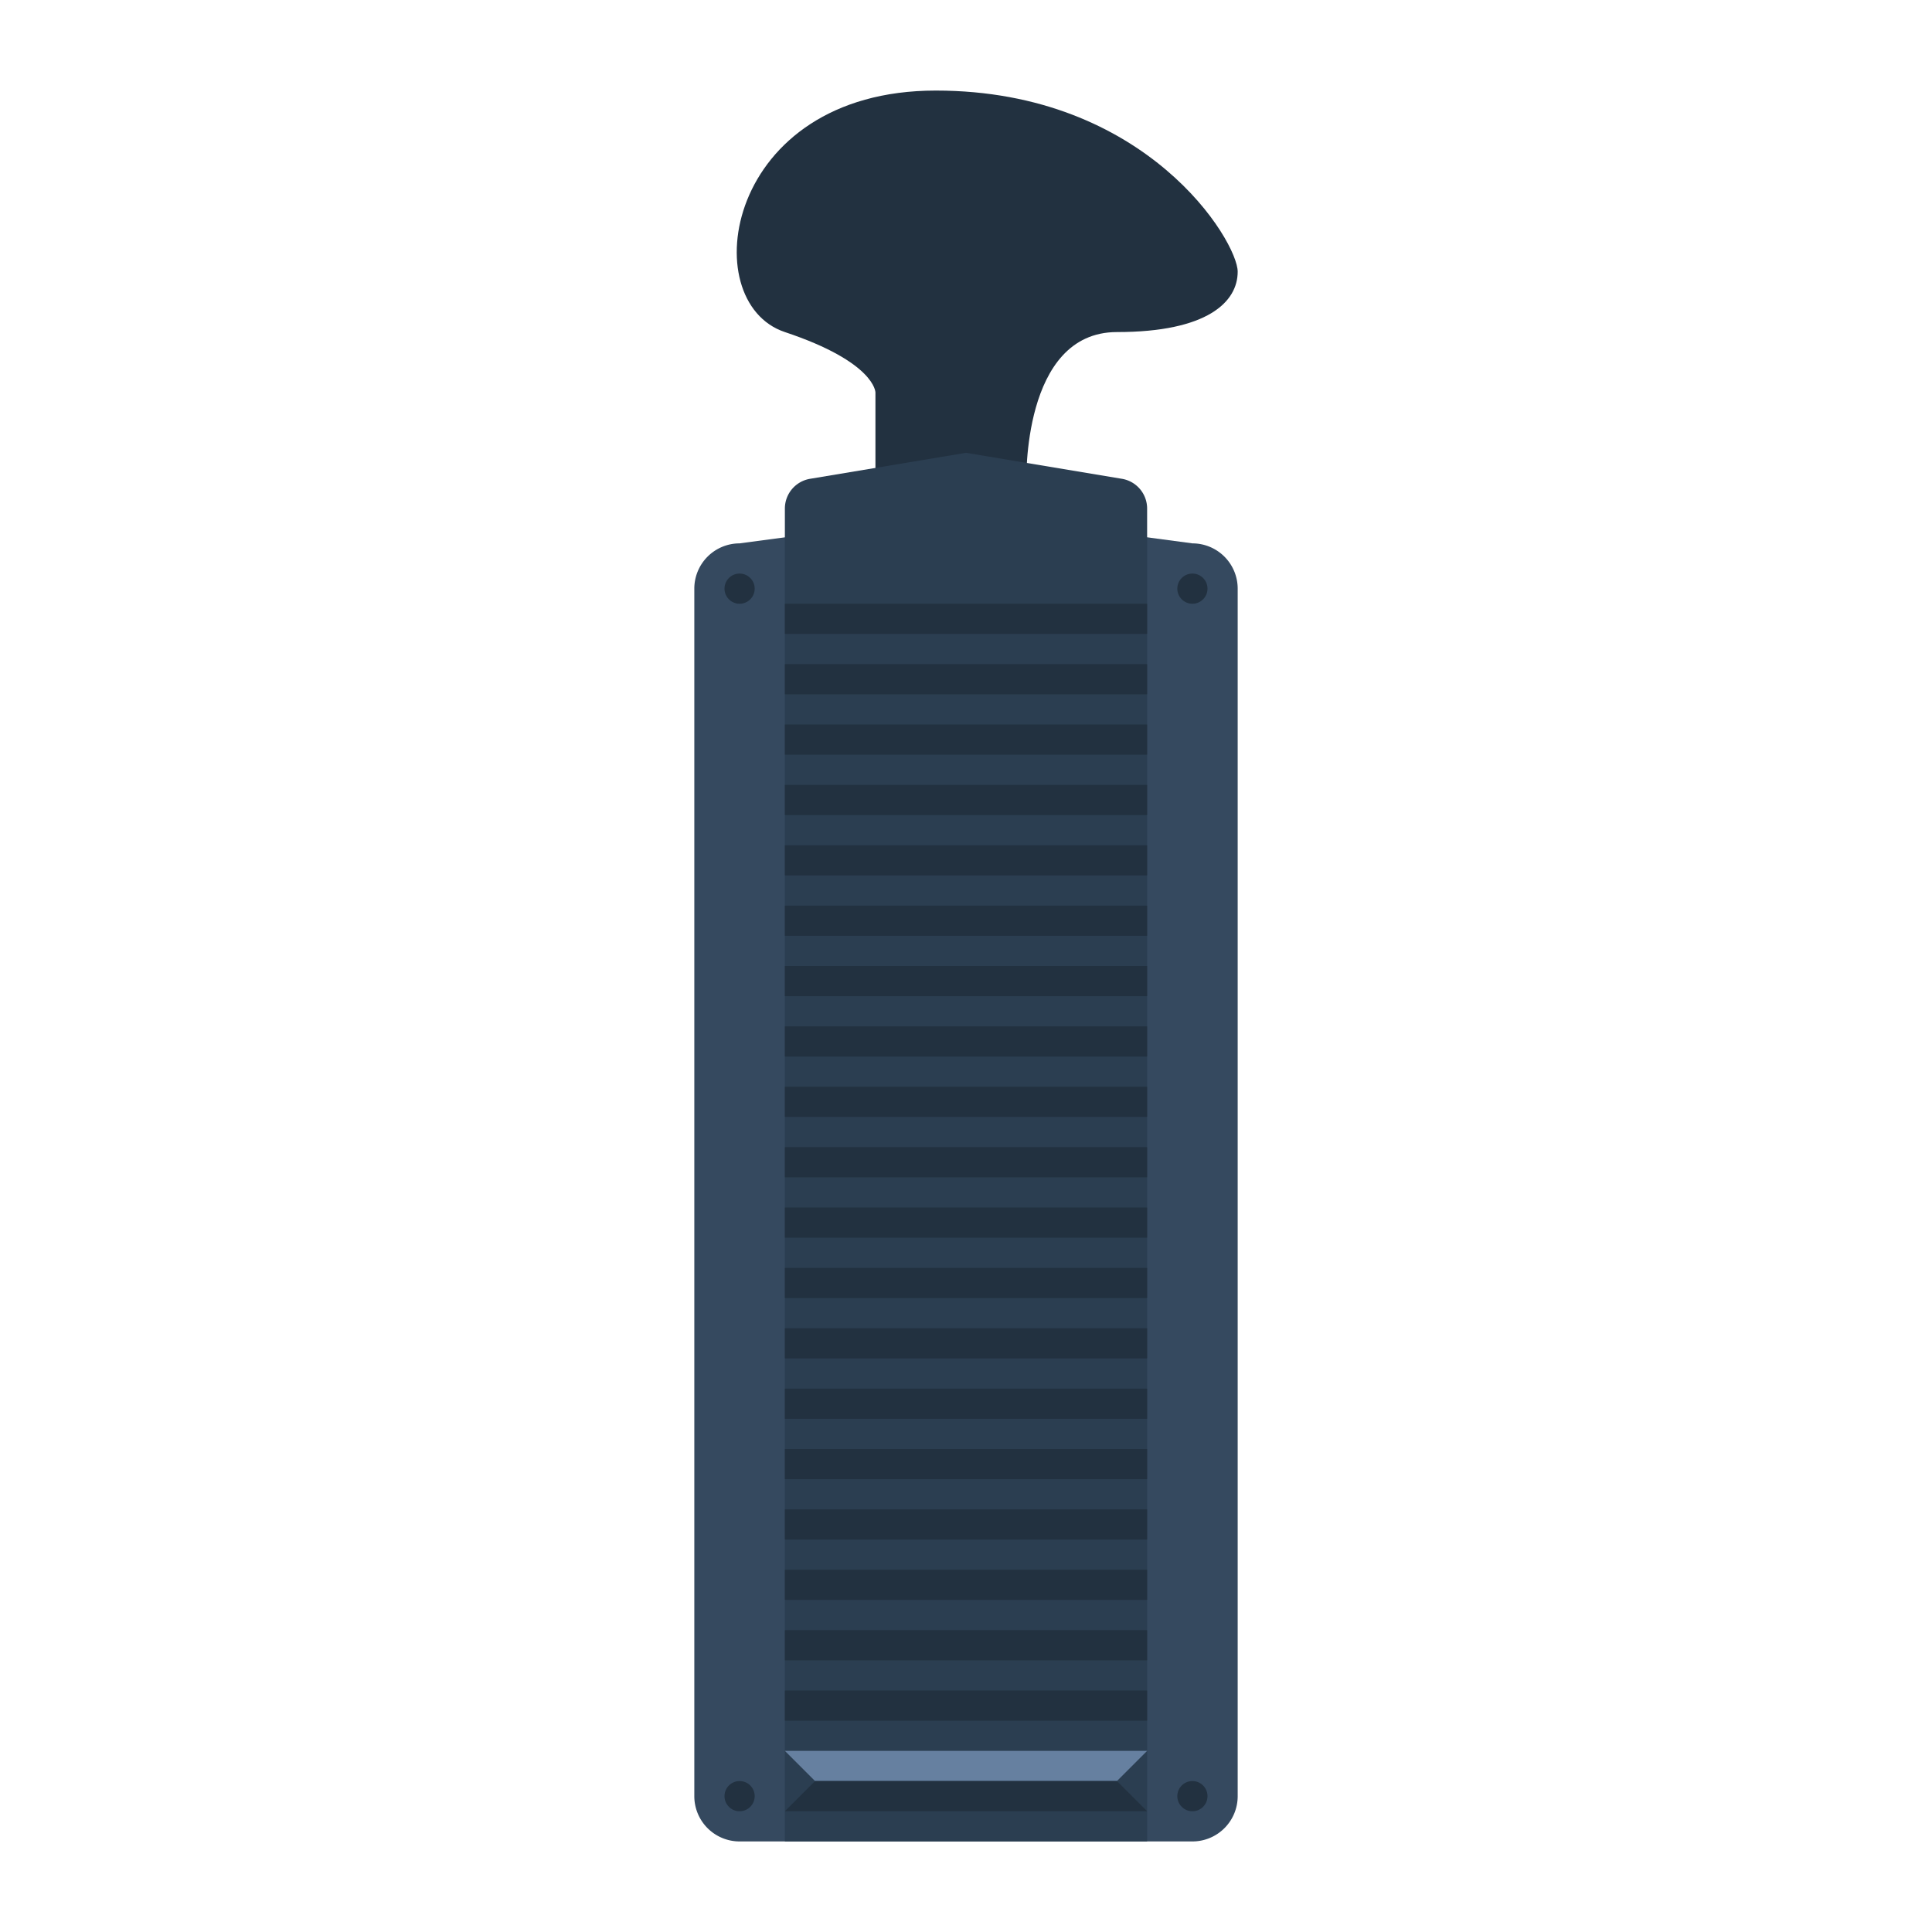 <svg xmlns="http://www.w3.org/2000/svg" viewBox="0 0 256 256"><path fill="#223140" d="M116 64V52s0-4-12-8-8-32 20-32 40 20 40 24-4 8-16 8c-12.649 0-12 20-12 20z"/><path fill="#35495f" d="M158 244H98a6 6 0 0 1-6-6V78a6 6 0 0 1 6-6l30-4 30 4a6 6 0 0 1 6 6v160a6 6 0 0 1-6 6"/><path fill="#2b3e51" d="M152 244h-48V67.389a4 4 0 0 1 3.342-3.946L128 60l20.658 3.443A4 4 0 0 1 152 67.389z"/><g fill="#223140"><circle cx="98" cy="78" r="2"/><circle cx="158" cy="78" r="2"/><circle cx="98" cy="238" r="2"/><circle cx="158" cy="238" r="2"/><path d="M104 80h48v4h-48zm0 8h48v4h-48zm0 8h48v4h-48zm0 8h48v4h-48zm0 8h48v4h-48zm0 8h48v4h-48zm0 8h48v4h-48zm0 8h48v4h-48zm0 8h48v4h-48zm0 8h48v4h-48zm0 8h48v4h-48zm0 8h48v4h-48zm0 8h48v4h-48zm0 8h48v4h-48zm0 8h48v4h-48zm0 8h48v4h-48zm0 8h48v4h-48zm0 8h48v4h-48zm0 8h48v4h-48z"/></g><path fill="#6680a0" d="M148 236h-40l-4-4h48z"/><path fill="#223140" d="M152 240h-48l4-4h40z"/></svg>